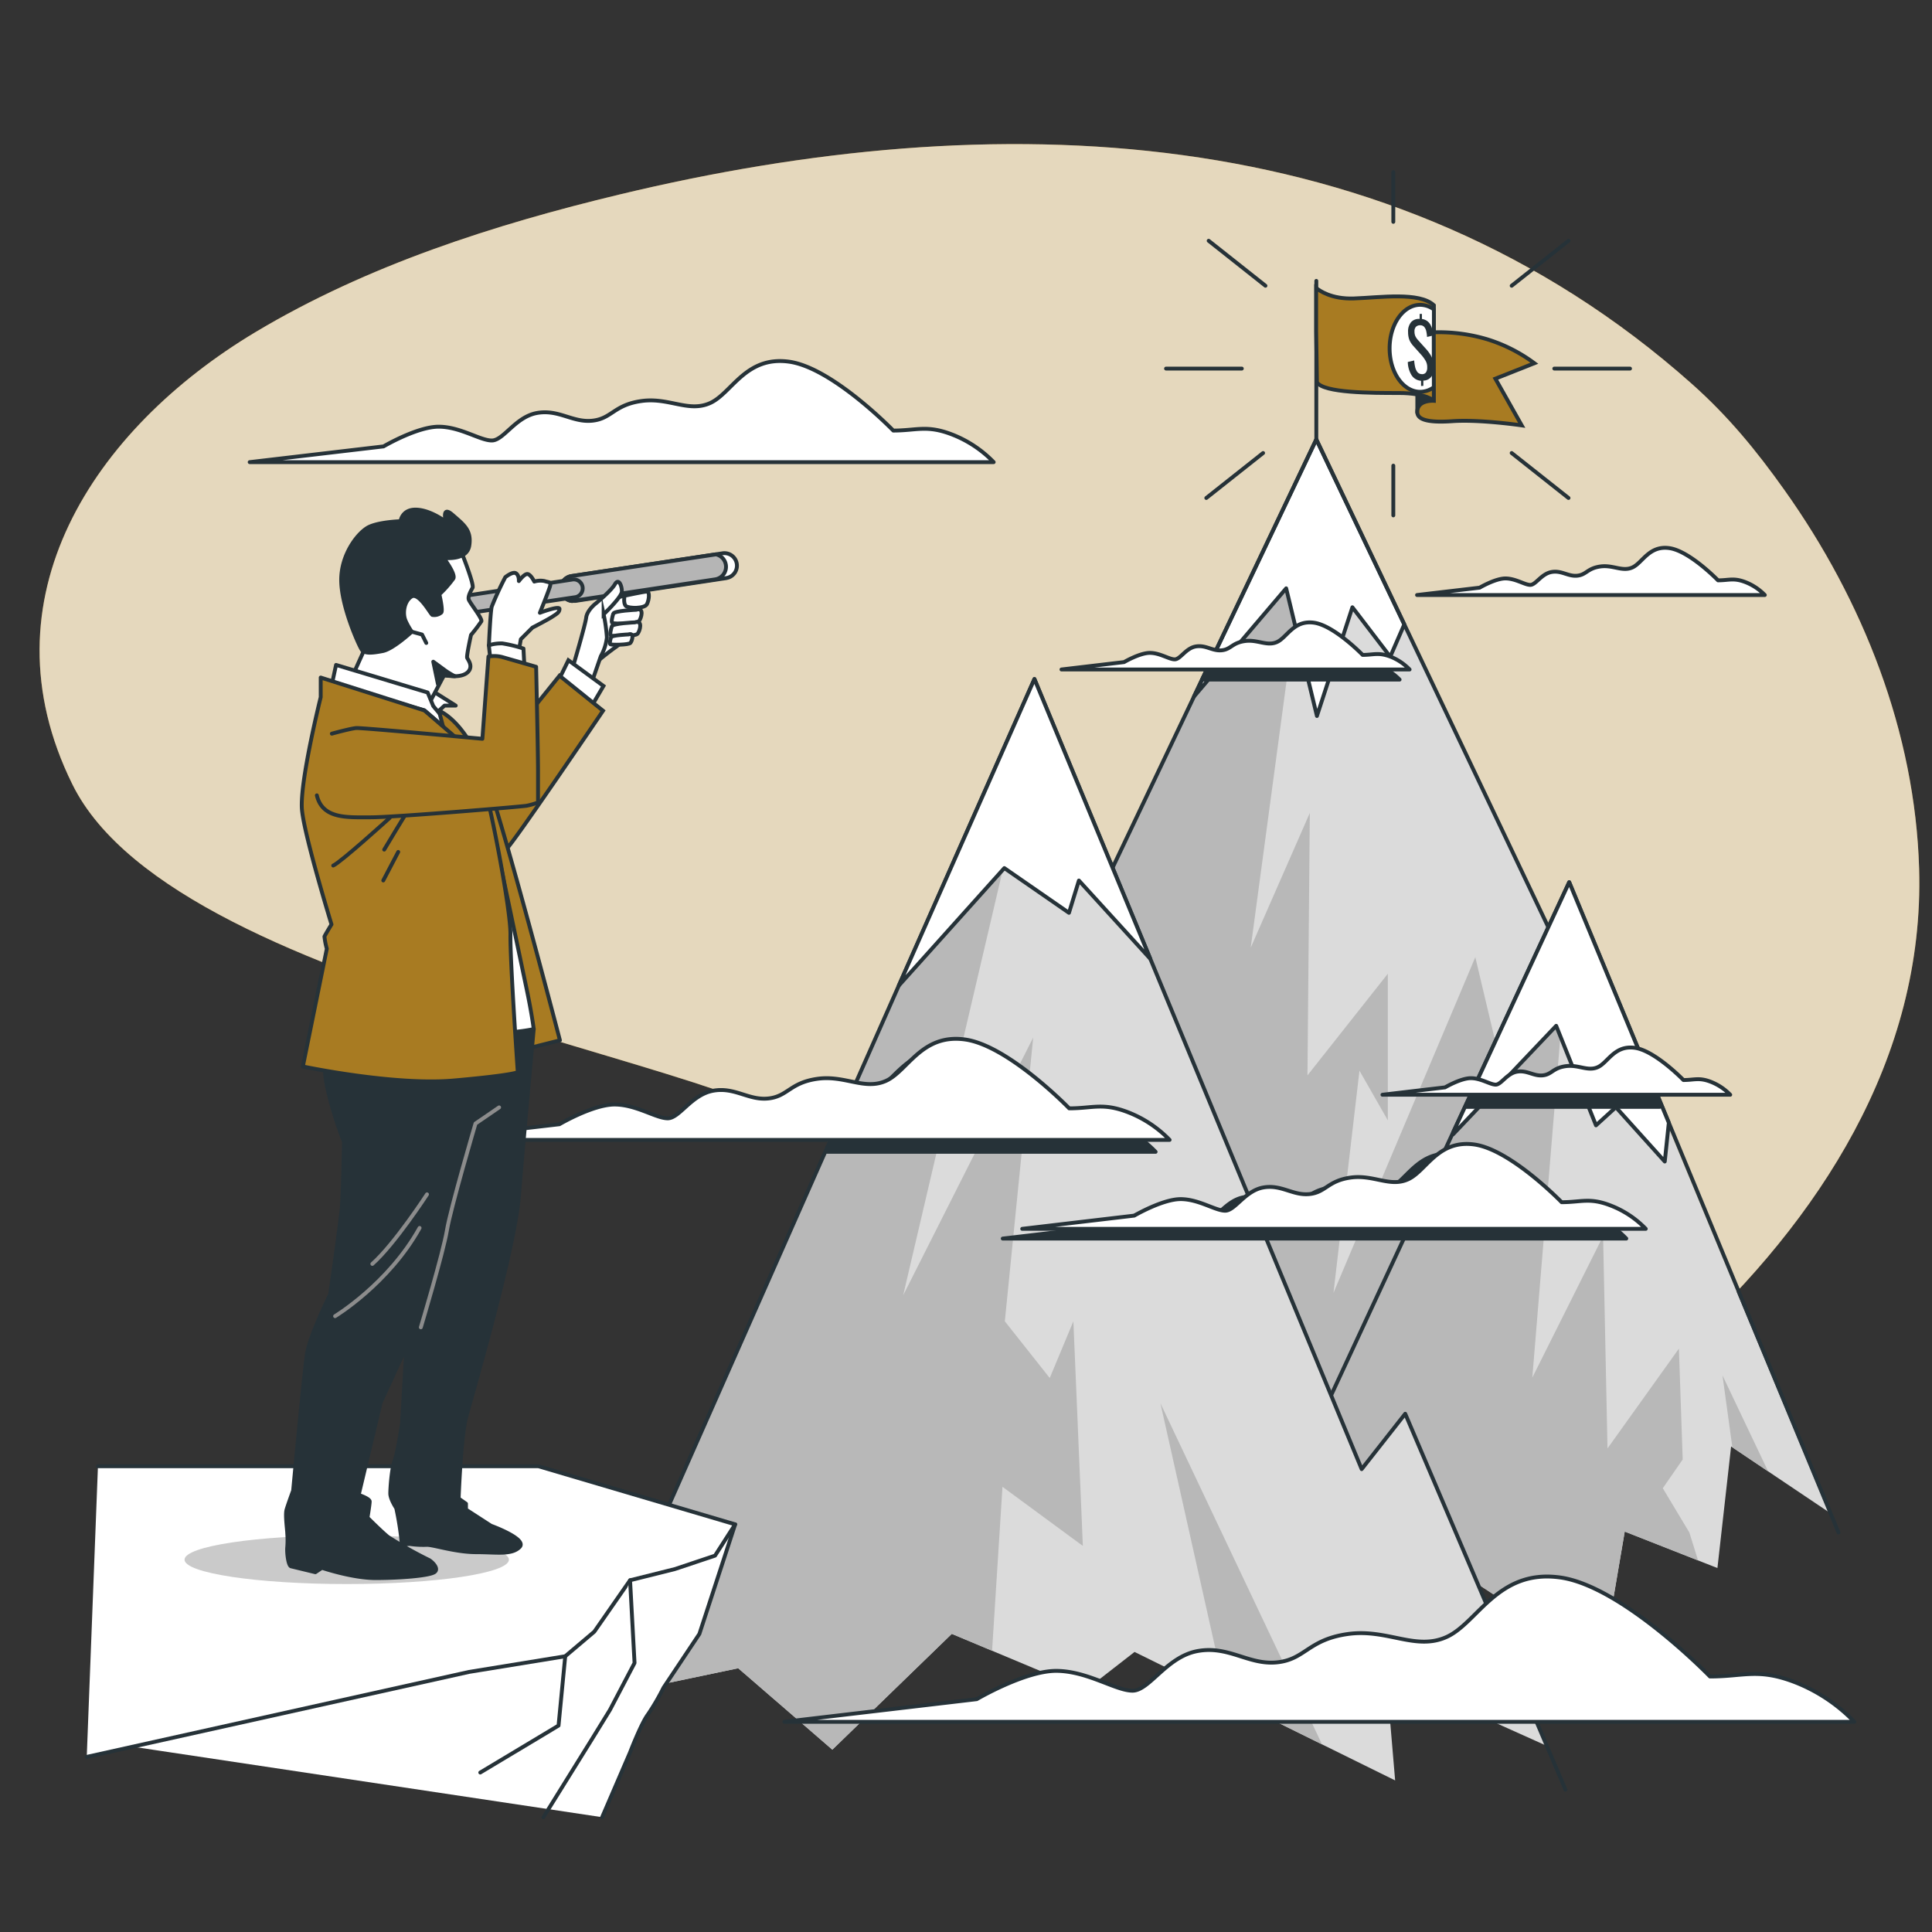 <svg xmlns="http://www.w3.org/2000/svg" viewBox="0 0 500 500"><rect x="0" y="0" width="500" height="500" fill="#333333" stroke="none"/><g id="freepik--background-simple--inject-37"><path d="M434.5,349c-4.55,4.15-9.22,8.16-13.93,12-32.56,26.73-70.25,46.5-112.8,50.32l-3.14.26c-79.5,5.83-78-89-87.52-112.32S46.45,259.2,18.74,203C-5,155,24.27,111,66.15,85.93c28.92-17.29,61.7-27.79,94.29-35.62C257,27.1,360,30.12,437.82,99.32c9.45,8.4,16.72,17.28,24,27.52,20.34,28.59,33.82,62.71,34.85,98,1.43,49.21-25.92,90.86-61,123.11Z" style="fill:#A87B22"></path><path d="M434.5,349c-4.55,4.15-9.22,8.16-13.93,12-32.56,26.73-70.25,46.5-112.8,50.32l-3.14.26c-79.5,5.83-78-89-87.52-112.32S46.45,259.2,18.74,203C-5,155,24.27,111,66.15,85.93c28.92-17.29,61.7-27.79,94.29-35.62C257,27.1,360,30.12,437.82,99.32c9.45,8.4,16.72,17.28,24,27.52,20.34,28.59,33.82,62.71,34.85,98,1.43,49.21-25.92,90.86-61,123.11Z" style="fill:#fff;opacity:0.7"></path></g><g id="freepik--Moutains--inject-37"><polygon points="406.86 252.91 406.86 371.51 273.55 371.51 274.45 252.91 275 251.76 299.42 200.42 311.09 175.88 313.47 170.89 340.66 113.71 341.22 114.89 378.07 192.37 406.86 252.91" style="fill:#dbdbdb"></polygon><polygon points="409.96 366.42 406.86 366.99 382.48 371.51 322.53 371.51 279.02 279.53 275 251.76 299.42 200.42 311.09 175.88 313.47 170.89 340.66 113.71 341.22 114.89 323.68 245.27 338.98 210.39 338.37 278.31 359.17 252 359.17 289.94 351.83 277.09 345.1 334.6 381.81 247.72 406.86 353.35 409.96 366.42" style="fill:#b8b8b8"></polygon><polygon points="311.09 175.88 309 180.27 332.86 152.26 340.82 185.3 350 157.16 359.79 169.96 363.43 161.59 341.22 114.89 340.66 113.71 313.47 170.89 311.09 175.88" style="fill:#fff;stroke:#263238;stroke-linecap:round;stroke-linejoin:round"></polygon><polygon points="406.86 252.91 406.86 371.51 273.55 371.51 274.45 252.91 275 251.76 299.42 200.42 311.09 175.88 313.47 170.89 340.66 113.71 341.22 114.89 378.07 192.37 406.86 252.91" style="fill:none;stroke:#263238;stroke-linecap:round;stroke-linejoin:round"></polygon><polygon points="473.18 391.26 448.01 374.35 444.47 405.81 420.48 396.37 414.59 430.97 373.69 404.24 339.09 404.24 341.05 369.24 379.55 286.46 381.29 282.73 403.97 233.97 422.06 268.58 425.16 276.02 429.51 286.46 473.18 391.26" style="fill:#dbdbdb"></polygon><polygon points="445.78 355.96 448.33 374.56 457.59 380.79 445.78 355.96" style="fill:#b8b8b8"></polygon><polygon points="420.48 396.37 439.46 403.84 437.2 396.6 430.33 385.15 435.48 377.71 434.5 349.02 416.02 374.85 414.88 319.9 396.56 356.53 406.28 238.39 403.97 233.97 381.29 282.73 379.55 286.46 341.05 369.24 339.09 404.24 373.69 404.24 414.59 430.97 420.48 396.37" style="fill:#b8b8b8"></polygon><polyline points="475.8 396.6 406.11 228.31 327.31 398.13" style="fill:none;stroke:#263238;stroke-linecap:round;stroke-linejoin:round"></polyline><polygon points="413.04 291.24 418.19 286.55 430.84 300.6 431.89 290.57 406.11 228.31 376.08 293.04 376.04 293.58 402.74 265.48 413.04 291.24" style="fill:#fff;stroke:#263238;stroke-linecap:round;stroke-linejoin:round"></polygon><polygon points="358.72 433.14 361.06 460.77 342.14 451.44 317.36 439.22 293.62 427.52 280.97 437.36 246.32 422.84 215.41 452.81 191.05 431.74 162.02 437.82 163.89 409.72 213.79 298.09 220.27 283.58 264.58 184.46 279.1 217.71 292.68 235.51 352.4 380.21 363.67 365.88 400.4 451.87 358.72 433.14" style="fill:#dbdbdb"></polygon><polygon points="271.67 356.63 260.05 341.95 267.39 268.52 233.74 335.22 263.11 209.78 264.97 185.34 264.58 184.46 220.27 283.58 213.79 298.09 163.89 409.72 162.02 437.82 191.05 431.74 215.41 452.81 246.32 422.84 256.75 427.21 259.44 384.78 280.24 400.08 277.79 341.95 271.67 356.63" style="fill:#b8b8b8"></polygon><polyline points="405.14 463.16 363.67 365.88 352.4 380.21 267.71 175.73 167.05 403.25" style="fill:none;stroke:#263238;stroke-linecap:round;stroke-linejoin:round"></polyline><polygon points="297.7 248.15 267.71 175.73 232.61 255.07 259.92 224.66 276.65 236.24 279.22 227.88 297.7 248.15" style="fill:#fff;stroke:#263238;stroke-linecap:round;stroke-linejoin:round"></polygon><polygon points="342.14 451.44 317.36 439.22 300.32 363.17 342.14 451.44" style="fill:#b8b8b8"></polygon></g><g id="freepik--Clouds--inject-37"><path d="M362.21,175.88H311.09l2.38-5h.15c2.38-.24,2.62-1.9,5.95-2.38s5.72,1.43,8.34.24,4.29-5.72,9.53-5,12.62,8.33,12.62,8.33c2.86,0,4.05-.71,7.15.48A14.13,14.13,0,0,1,362.21,175.88Z" style="fill:#263238;stroke:#263238;stroke-linecap:round;stroke-linejoin:round"></path><path d="M352.65,169.49s-7.39-7.63-12.63-8.34-6.91,3.81-9.53,5-5-.71-8.33-.24-3.58,2.15-6,2.39-4.05-1.43-6.67-1-4,3.34-5.48,3.34-3.81-1.67-6.43-1.67-6.67,2.38-6.67,2.38l-16.2,1.91H364.8a14.06,14.06,0,0,0-5-3.34C356.7,168.77,355.51,169.49,352.65,169.49Z" style="fill:#fff;stroke:#263238;stroke-linecap:round;stroke-linejoin:round"></path><path d="M444.62,150.19s-7.38-7.62-12.62-8.34-6.91,3.81-9.53,5-5-.72-8.34-.24-3.57,2.14-5.95,2.38-4.05-1.43-6.67-.95-4.05,3.33-5.48,3.33-3.81-1.67-6.43-1.67-6.67,2.39-6.67,2.39l-16.2,1.9h90a14.13,14.13,0,0,0-5-3.33C448.67,149.48,447.48,150.19,444.62,150.19Z" style="fill:#fff;stroke:#263238;stroke-linecap:round;stroke-linejoin:round"></path><path d="M399.11,313.65S385.88,300,376.48,298.71s-12.37,6.83-17.07,9-9-1.28-14.94-.43-6.4,3.85-10.67,4.27-7.26-2.56-11.95-1.7-7.26,6-9.82,6-6.83-3-11.52-3-12,4.27-12,4.27l-29,3.42H420.88a25.17,25.17,0,0,0-9-6C406.36,312.37,404.23,313.65,399.11,313.65Z" style="fill:#263238;stroke:#263238;stroke-linecap:round;stroke-linejoin:round"></path><path d="M404.15,311.13s-13.23-13.66-22.63-14.94-12.37,6.83-17.07,9-9-1.28-14.94-.43-6.4,3.85-10.67,4.27-7.26-2.56-11.95-1.7-7.26,6-9.82,6-6.83-3-11.52-3-12,4.27-12,4.27l-29,3.42H425.92a25.17,25.17,0,0,0-9-6C411.4,309.85,409.27,311.13,404.15,311.13Z" style="fill:#fff;stroke:#263238;stroke-linecap:round;stroke-linejoin:round"></path><path d="M429.51,286.46h-50l1.74-3.73a15.41,15.41,0,0,0,3.54,1.11c1.43,0,2.86-2.86,5.48-3.33s4.29,1.19,6.67.95,2.62-1.91,6-2.38,5.71,1.43,8.33.23,4.29-5.71,9.53-5a12.48,12.48,0,0,1,4.36,1.71Z" style="fill:#263238;stroke:#263238;stroke-linecap:round;stroke-linejoin:round"></path><path d="M435.67,279.51s-7.38-7.63-12.62-8.34-6.91,3.81-9.53,5-5-.71-8.34-.24-3.57,2.15-5.95,2.38-4.05-1.42-6.67-.95-4.05,3.34-5.48,3.34-3.81-1.67-6.43-1.67-6.67,2.38-6.67,2.38l-16.2,1.91h90a14.08,14.08,0,0,0-5-3.34C439.72,278.79,438.53,279.51,435.67,279.51Z" style="fill:#fff;stroke:#263238;stroke-linecap:round;stroke-linejoin:round"></path><path d="M299.07,298.09H213.79l6.48-14.51a10.11,10.11,0,0,0,5.45-.77c5.61-2.54,9.17-12.22,20.38-10.69s27,17.82,27,17.82c6.11,0,8.66-1.52,15.28,1A30.18,30.18,0,0,1,299.07,298.09Z" style="fill:#263238;stroke:#263238;stroke-linecap:round;stroke-linejoin:round"></path><path d="M276.71,286.84s-15.79-16.3-27-17.83-14.77,8.15-20.38,10.7-10.69-1.53-17.82-.51-7.64,4.58-12.74,5.09-8.66-3.05-14.26-2-8.66,7.13-11.71,7.13-8.15-3.57-13.76-3.57-14.26,5.1-14.26,5.1L110.16,295H302.69a30.06,30.06,0,0,0-10.7-7.13C285.37,285.31,282.83,286.84,276.71,286.84Z" style="fill:#fff;stroke:#263238;stroke-linecap:round;stroke-linejoin:round"></path><path d="M231.18,111.43s-15.79-16.3-27-17.83-14.77,8.15-20.38,10.7-10.69-1.53-17.83-.51-7.64,4.58-12.73,5.09-8.66-3-14.26-2S130.33,114,127.27,114s-8.15-3.57-13.75-3.57-14.26,5.1-14.26,5.1l-34.64,4.07H257.16a30.18,30.18,0,0,0-10.7-7.13C239.84,109.9,237.29,111.43,231.18,111.43Z" style="fill:#fff;stroke:#263238;stroke-linecap:round;stroke-linejoin:round"></path><path d="M442.54,433.88s-22.71-23.44-38.83-25.64-21.24,11.72-29.3,15.39-15.39-2.2-25.64-.74-11,6.6-18.32,7.33-12.45-4.4-20.51-2.93-12.46,10.26-16.85,10.26-11.72-5.13-19.78-5.13-20.52,7.32-20.52,7.32L203,445.6H479.9a43.24,43.24,0,0,0-15.38-10.25C455,431.68,451.33,433.88,442.54,433.88Z" style="fill:#fff;stroke:#263238;stroke-linecap:round;stroke-linejoin:round"></path></g><g id="freepik--Flag--inject-37"><line x1="340.66" y1="113.71" x2="340.66" y2="72.69" style="fill:none;stroke:#263238;stroke-linecap:round;stroke-linejoin:round"></line><path d="M366.8,106.76V99.17a10.75,10.75,0,0,1,3.89,3.59,5.09,5.09,0,0,1,.4,1A3.81,3.81,0,0,0,366.8,106.76Z" style="fill:#263238;stroke:#263238;stroke-linecap:round;stroke-linejoin:round"></path><path d="M350.4,77.24c-5.91.22-9-2.09-9.78-2.7v11.3l.2,13.1c1.76,2.77,14.12,2.77,21.19,2.77s9.08,2,9.08,2V79C367.31,75.48,357.21,77,350.4,77.24Z" style="fill:#A87B22;stroke:#263238;stroke-miterlimit:10"></path><path d="M371.09,80.09a6.09,6.09,0,0,0-3.54-1.2c-4.37,0-7.92,5-7.92,11.26s3.55,11.25,7.92,11.25a6.09,6.09,0,0,0,3.54-1.2Z" style="fill:#fff;stroke:#263238;stroke-linecap:round;stroke-linejoin:round"></path><path d="M371.09,103.73s-4.41-.33-4.29,3c.06,1.59,2,2.77,9.08,2.27s17.94,1.09,17.94,1.09L387,98l10.09-4A40.35,40.35,0,0,0,385,87.84,43.75,43.75,0,0,0,371.06,86Z" style="fill:#A87B22;stroke:#263238;stroke-miterlimit:10"></path><path d="M367.77,99.89V98.55A3.18,3.18,0,0,1,365.25,97a6.76,6.76,0,0,1-.91-3.32l1.65-.39a10.84,10.84,0,0,0,.23,1.63,3.33,3.33,0,0,0,.56,1.31,1.47,1.47,0,0,0,1.11.59,1.23,1.23,0,0,0,1.1-.38,2.09,2.09,0,0,0,.37-1.33,3.29,3.29,0,0,0-.42-1.75,10,10,0,0,0-1-1.4l-2.25-2.51a6.12,6.12,0,0,1-.71-1,4,4,0,0,1-.43-1.15,6,6,0,0,1-.14-1.39,3.67,3.67,0,0,1,.8-2.56,2.69,2.69,0,0,1,2.2-.81v-1.3l.58,0v1.3a3.29,3.29,0,0,1,1.21.44,2.85,2.85,0,0,1,.87.86,4.11,4.11,0,0,1,.56,1.27,9,9,0,0,1,.28,1.72l-1.59.37a9.35,9.35,0,0,0-.2-1.46,2.58,2.58,0,0,0-.52-1.12,1.34,1.34,0,0,0-1.06-.44,1.5,1.5,0,0,0-1.08.38,1.64,1.64,0,0,0-.39,1.22,2.92,2.92,0,0,0,.21,1.19,4.13,4.13,0,0,0,.67,1l2.26,2.51a10.14,10.14,0,0,1,.93,1.25,6.89,6.89,0,0,1,.71,1.5,5.78,5.78,0,0,1,.27,1.81,4.51,4.51,0,0,1-.35,1.84,2.6,2.6,0,0,1-2.41,1.62v1.36Z" style="fill:#263238"></path><line x1="360.59" y1="44.54" x2="360.59" y2="57.41" style="fill:none;stroke:#263238;stroke-linecap:round;stroke-linejoin:round"></line><line x1="360.59" y1="120.51" x2="360.59" y2="133.38" style="fill:none;stroke:#263238;stroke-linecap:round;stroke-linejoin:round"></line><line x1="312.8" y1="62.31" x2="327.5" y2="73.95" style="fill:none;stroke:#263238;stroke-linecap:round;stroke-linejoin:round"></line><line x1="405.93" y1="62.31" x2="391.22" y2="73.95" style="fill:none;stroke:#263238;stroke-linecap:round;stroke-linejoin:round"></line><line x1="405.93" y1="128.88" x2="391.22" y2="117.24" style="fill:none;stroke:#263238;stroke-linecap:round;stroke-linejoin:round"></line><line x1="312.19" y1="128.88" x2="326.89" y2="117.24" style="fill:none;stroke:#263238;stroke-linecap:round;stroke-linejoin:round"></line><line x1="321.38" y1="95.39" x2="301.77" y2="95.39" style="fill:none;stroke:#263238;stroke-linecap:round;stroke-linejoin:round"></line><line x1="421.85" y1="95.39" x2="402.25" y2="95.39" style="fill:none;stroke:#263238;stroke-linecap:round;stroke-linejoin:round"></line></g><g id="freepik--Floor--inject-37"><path d="M155.83,470.29l7.23-16.77s2.89-7.52,4.63-9.83a59.76,59.76,0,0,0,4.05-6.95L181,422.86l9.26-28.36-25.69,8.57-19.75,15.19-27,13.29-93.42,19" style="fill:#fff;stroke:#263238;stroke-linecap:round;stroke-linejoin:round"></path><polyline points="25.35 379.46 139.34 379.46 190.26 394.5 185.05 402.6 174.63 406.08 163.06 408.97 153.8 422.28 146.28 428.64 121.4 432.69 22.45 454.68" style="fill:#fff;stroke:#263238;stroke-linecap:round;stroke-linejoin:round"></polyline><polyline points="163.06 408.97 164.22 430.38 157.85 442.53 153.22 450.05 140.64 470.29" style="fill:#fff;stroke:#263238;stroke-linecap:round;stroke-linejoin:round"></polyline><polyline points="146.28 428.64 144.55 446.58 135.87 451.79 124.29 458.73" style="fill:#fff;stroke:#263238;stroke-linecap:round;stroke-linejoin:round"></polyline></g><g id="freepik--Character--inject-37"><path d="M131.71,403.64c0,3.49-18.78,6.31-41.95,6.31s-42-2.82-42-6.31,18.79-6.31,42-6.31S131.71,400.16,131.71,403.64Z" style="opacity:0.21"></path><path d="M155.09,170.75s2.66-2.18,4.23-3.26,4.36-4.12,4.6-5.33,1.57-8.47,1.57-8.47a9.75,9.75,0,0,0-2.78.24c-1.81.37-3.39.85-3.39.85l-4.84,5.81Z" style="fill:#fff;stroke:#263238;stroke-miterlimit:10"></path><path d="M161.62,154.18s-.36,2,.36,2.66,4.84.72,5.45-.49.73-3.26,0-3.26S161.62,154.18,161.62,154.18Z" style="fill:#fff;stroke:#263238;stroke-miterlimit:10"></path><path d="M164.65,157.81s-5.69.24-5.93,1-.61,2.18-.24,2.42,6.29.25,6.89-.48S166.82,157.08,164.65,157.81Z" style="fill:#fff;stroke:#263238;stroke-miterlimit:10"></path><path d="M164.28,161.07s-5.68.24-5.93,1-.6,2.18-.24,2.42,6.29.24,6.9-.48S166.46,160.35,164.28,161.07Z" style="fill:#fff;stroke:#263238;stroke-miterlimit:10"></path><path d="M162.62,164.19s-4.3.18-4.48.73-.46,1.65-.19,1.83,4.76.18,5.21-.37S164.26,163.64,162.62,164.19Z" style="fill:#fff;stroke:#263238;stroke-miterlimit:10"></path><path d="M187.87,149.63l-39,5.89-.48,0H148a3.25,3.25,0,0,1-.11-6.44l37.41-5.63,1.59-.24a3.24,3.24,0,1,1,1,6.4Z" style="fill:#fff;stroke:#263238;stroke-miterlimit:10"></path><path d="M185.1,149.94,148,155.54a3.25,3.25,0,0,1-.11-6.44l37.41-5.63a3.29,3.29,0,0,1-.22,6.47Z" style="fill:#b5b5b5;stroke:#263238;stroke-miterlimit:10"></path><path d="M121.57,158.67a2.31,2.31,0,0,1-.34-4.6L148,150a2.32,2.32,0,1,1,.69,4.58l-26.81,4Z" style="fill:#b5b5b5;stroke:#263238;stroke-miterlimit:10"></path><path d="M148.31,172.45s3.15-10.65,3.39-12.59,2.42-3.63,2.42-3.63,4-3.26,5-5,1.82.36,1.82,1.82-4.72,5.93-4.72,5.93a41.2,41.2,0,0,1,.84,6,12.66,12.66,0,0,1-1.57,4.84l-2.3,6.65Z" style="fill:#fff;stroke:#263238;stroke-miterlimit:10"></path><polygon points="147.1 170.87 156.18 177.53 152.91 183.09 144.56 176.08 147.1 170.87" style="fill:#fff;stroke:#263238;stroke-miterlimit:10"></polygon><path d="M144.8,174.87l11.26,9.07s-23.6,34.85-25.05,35.82a15.91,15.91,0,0,1-4.24,1.57l-5.56-17.18Z" style="fill:#A87B22;stroke:#263238;stroke-miterlimit:10"></path><polygon points="112.38 179.1 117.94 182.61 115.04 182.61 113.59 183.94 110.92 183.7 109.96 180.55 112.38 179.1" style="fill:#fff;stroke:#263238;stroke-linecap:round;stroke-linejoin:round"></polygon><path d="M119.39,142.8s3.39,8.47,2.91,9.32-1.21,2.18-1,3,3.63,5,3.27,5.69a43.16,43.16,0,0,1-2.67,3.51s-1.21,5.44-1,5.93,1.33,1.81.6,3.14S118.91,175,117.7,175a22.34,22.34,0,0,1-2.78-.24l-3.51,6.65-19.72-7.5,3-6.66a18.11,18.11,0,0,1-.61-11c1.58-6.17,13.44-13.31,18.4-14S119.39,142.8,119.39,142.8Z" style="fill:#fff;stroke:#263238;stroke-linecap:round;stroke-linejoin:round"></path><path d="M114.8,144.37s3.14,4.12,2.54,5.33a28.29,28.29,0,0,1-3.63,4.11s1,4.24.48,4.72a2.79,2.79,0,0,1-2.3.61c-.48-.25-3.51-6-5.44-4.72s-2.3,4.47-1.46,6.29a17.19,17.19,0,0,0,1.58,2.78s-4.84,4.48-7.5,5-4.72.73-5.45-.36-5.2-10.89-5.32-17.79,4.47-12.7,7.26-14,8.1-1.45,8.1-1.45.37-3.15,4.12-3,7.62,3.15,7.62,3.15-1.21-4.36,1.69-1.82,5,4,4.36,8S114.8,144.37,114.8,144.37Z" style="fill:#263238;stroke:#263238;stroke-linecap:round;stroke-linejoin:round"></path><polyline points="106.57 163.49 109.23 164.22 110.32 166.4" style="fill:none;stroke:#263238;stroke-linecap:round;stroke-linejoin:round"></polyline><path d="M117.7,175a20,20,0,0,1-2.42-1.45c-1-.73-3.15-2.3-3.15-2.3l1.21,5.8,1.58-2.29Z" style="fill:#263238;stroke:#263238;stroke-linecap:round;stroke-linejoin:round"></path><polygon points="86.97 172.08 85.88 177.16 109.83 183.82 121.45 193.86 112.13 182.73 110.68 179.22 86.97 172.08" style="fill:#fff;stroke:#263238;stroke-linecap:round;stroke-linejoin:round"></polygon><path d="M113.59,183.94s6.71,2.32,11.83,16.19,19.49,69.1,19.49,69.1l-7.93,2a325.38,325.38,0,0,0-9.74-39.46C121,212.51,113.59,183.94,113.59,183.94Z" style="fill:#A87B22;stroke:#263238;stroke-linecap:round;stroke-linejoin:round"></path><path d="M138.13,266.33s-2.71,29.34-3.85,43.4-12.35,52.07-13.68,57.2-1.9,20.9-1.9,20.9l1.9,1.33v1.52l6.46,4.18s9.5,3.43,7.41,5.52-5.89,1.33-11.21,1.33-11-1.9-12.73-1.9a24.39,24.39,0,0,1-4.18-.19c-.76-.19-2.47.57-2.47-1.14a81,81,0,0,0-1.33-8.18S101,388,101,386.5s.38-6.65,1.14-8.55,1.9-9.5,1.9-9.5l1.14-19.95-6.65,14.44-5.7,23.94s2.85.95,2.85,1.71-.57,4.18-.57,4.18,3.61,3.61,5.32,5a109.72,109.72,0,0,0,10.45,5.89c.57.19,3,2.28,1.52,3.23s-9.12,1.52-15.2,1.52-13.88-2.66-13.88-2.66l-1.71,1.14-6.27-1.52c-.76-.19-1.14-3.61-1-4.94a22.71,22.71,0,0,0,0-3.62c0-.76-.57-4.75-.19-6.08s1.71-4.94,1.71-4.94,2.85-30.78,3.61-35.53S85.44,335,85.44,335s2.67-18.63,3-22.24.57-17.29.57-17.29a96.33,96.33,0,0,1-4.38-14.25c-1.14-6.08-.19-7.41-.19-7.41L87,264.31Z" style="fill:#263238;stroke:#263238;stroke-linecap:round;stroke-linejoin:round"></path><path d="M108.91,343.51s5.79-19.29,6.75-25.08,7.4-27.66,7.4-27.66l6.11-4.18" style="fill:none;stroke:#8c8c8c;stroke-linecap:round;stroke-linejoin:round"></path><path d="M86.72,340.62s13.83-8.36,21.87-22.83" style="fill:none;stroke:#8c8c8c;stroke-linecap:round;stroke-linejoin:round"></path><path d="M110.51,309.1s-8.36,12.87-14.15,18" style="fill:none;stroke:#8c8c8c;stroke-linecap:round;stroke-linejoin:round"></path><path d="M125.2,203.18s9.8,46.64,11.12,52.91,1.81,10.24,1.81,10.24a49.91,49.91,0,0,1-6.1.82c-1.82,0-5.78-.16-5.78-.16l-6-66.37Z" style="fill:#fff;stroke:#263238;stroke-linecap:round;stroke-linejoin:round"></path><path d="M83,175.35v5.08s-5.56,22.27-4.84,29.28,7.63,29.53,7.63,29.53-1.7,2.78-1.82,3.14a18.16,18.16,0,0,0,.61,3.15L78.38,276s23.59,5,39.08,3.63S134,277.47,134,277.47,132,248.68,132.1,241.9s-5.57-35.45-6.9-38.72-3.75-9.32-3.75-9.32l-11.62-10Z" style="fill:#A87B22;stroke:#263238;stroke-linecap:round;stroke-linejoin:round"></path><path d="M100.88,211.65S88.06,223.27,86.24,224" style="fill:none;stroke:#263238;stroke-linecap:round;stroke-linejoin:round"></path><path d="M104.63,211.29s-3.63,5.93-5.2,8.59" style="fill:none;stroke:#263238;stroke-linecap:round;stroke-linejoin:round"></path><line x1="103.06" y1="220.48" x2="99.19" y2="227.86" style="fill:none;stroke:#263238;stroke-linecap:round;stroke-linejoin:round"></line><path d="M126.53,167s.37-8.59.73-10a82.5,82.5,0,0,1,3.51-7.62s1.93-1.58,2.78-1,.73,2,.73,2,1.45-2,2.3-1.81,1.69,1.94,1.69,1.94a5.48,5.48,0,0,1,2.66-.13c1,.37,1.7.13,1.45,1.21s-2.66,7-2.66,7,5.08-1.93,5.08-1-.84,1.34-1.93,2.06-5.08,2.78-5.08,2.78l-3,3-.48,2.78Z" style="fill:#fff;stroke:#263238;stroke-linecap:round;stroke-linejoin:round"></path><path d="M127,171.48l-.49-4.48a10.63,10.63,0,0,1,3.51-.48,34.83,34.83,0,0,1,5.45,1.33l.24,4.6Z" style="fill:#fff;stroke:#263238;stroke-linecap:round;stroke-linejoin:round"></path><path d="M85.88,189.87s4.84-1.33,6.29-1.45,32.67,2.78,32.67,2.78l1.57-21.29a8.36,8.36,0,0,1,3.51.12l8.83,2.54s.49,22,.49,27v8.11a19.7,19.7,0,0,1-2.91.84c-1.33.25-34.36,3-40.41,3S83.46,212,82,205.84" style="fill:#A87B22;stroke:#263238;stroke-linecap:round;stroke-linejoin:round"></path></g></svg>
